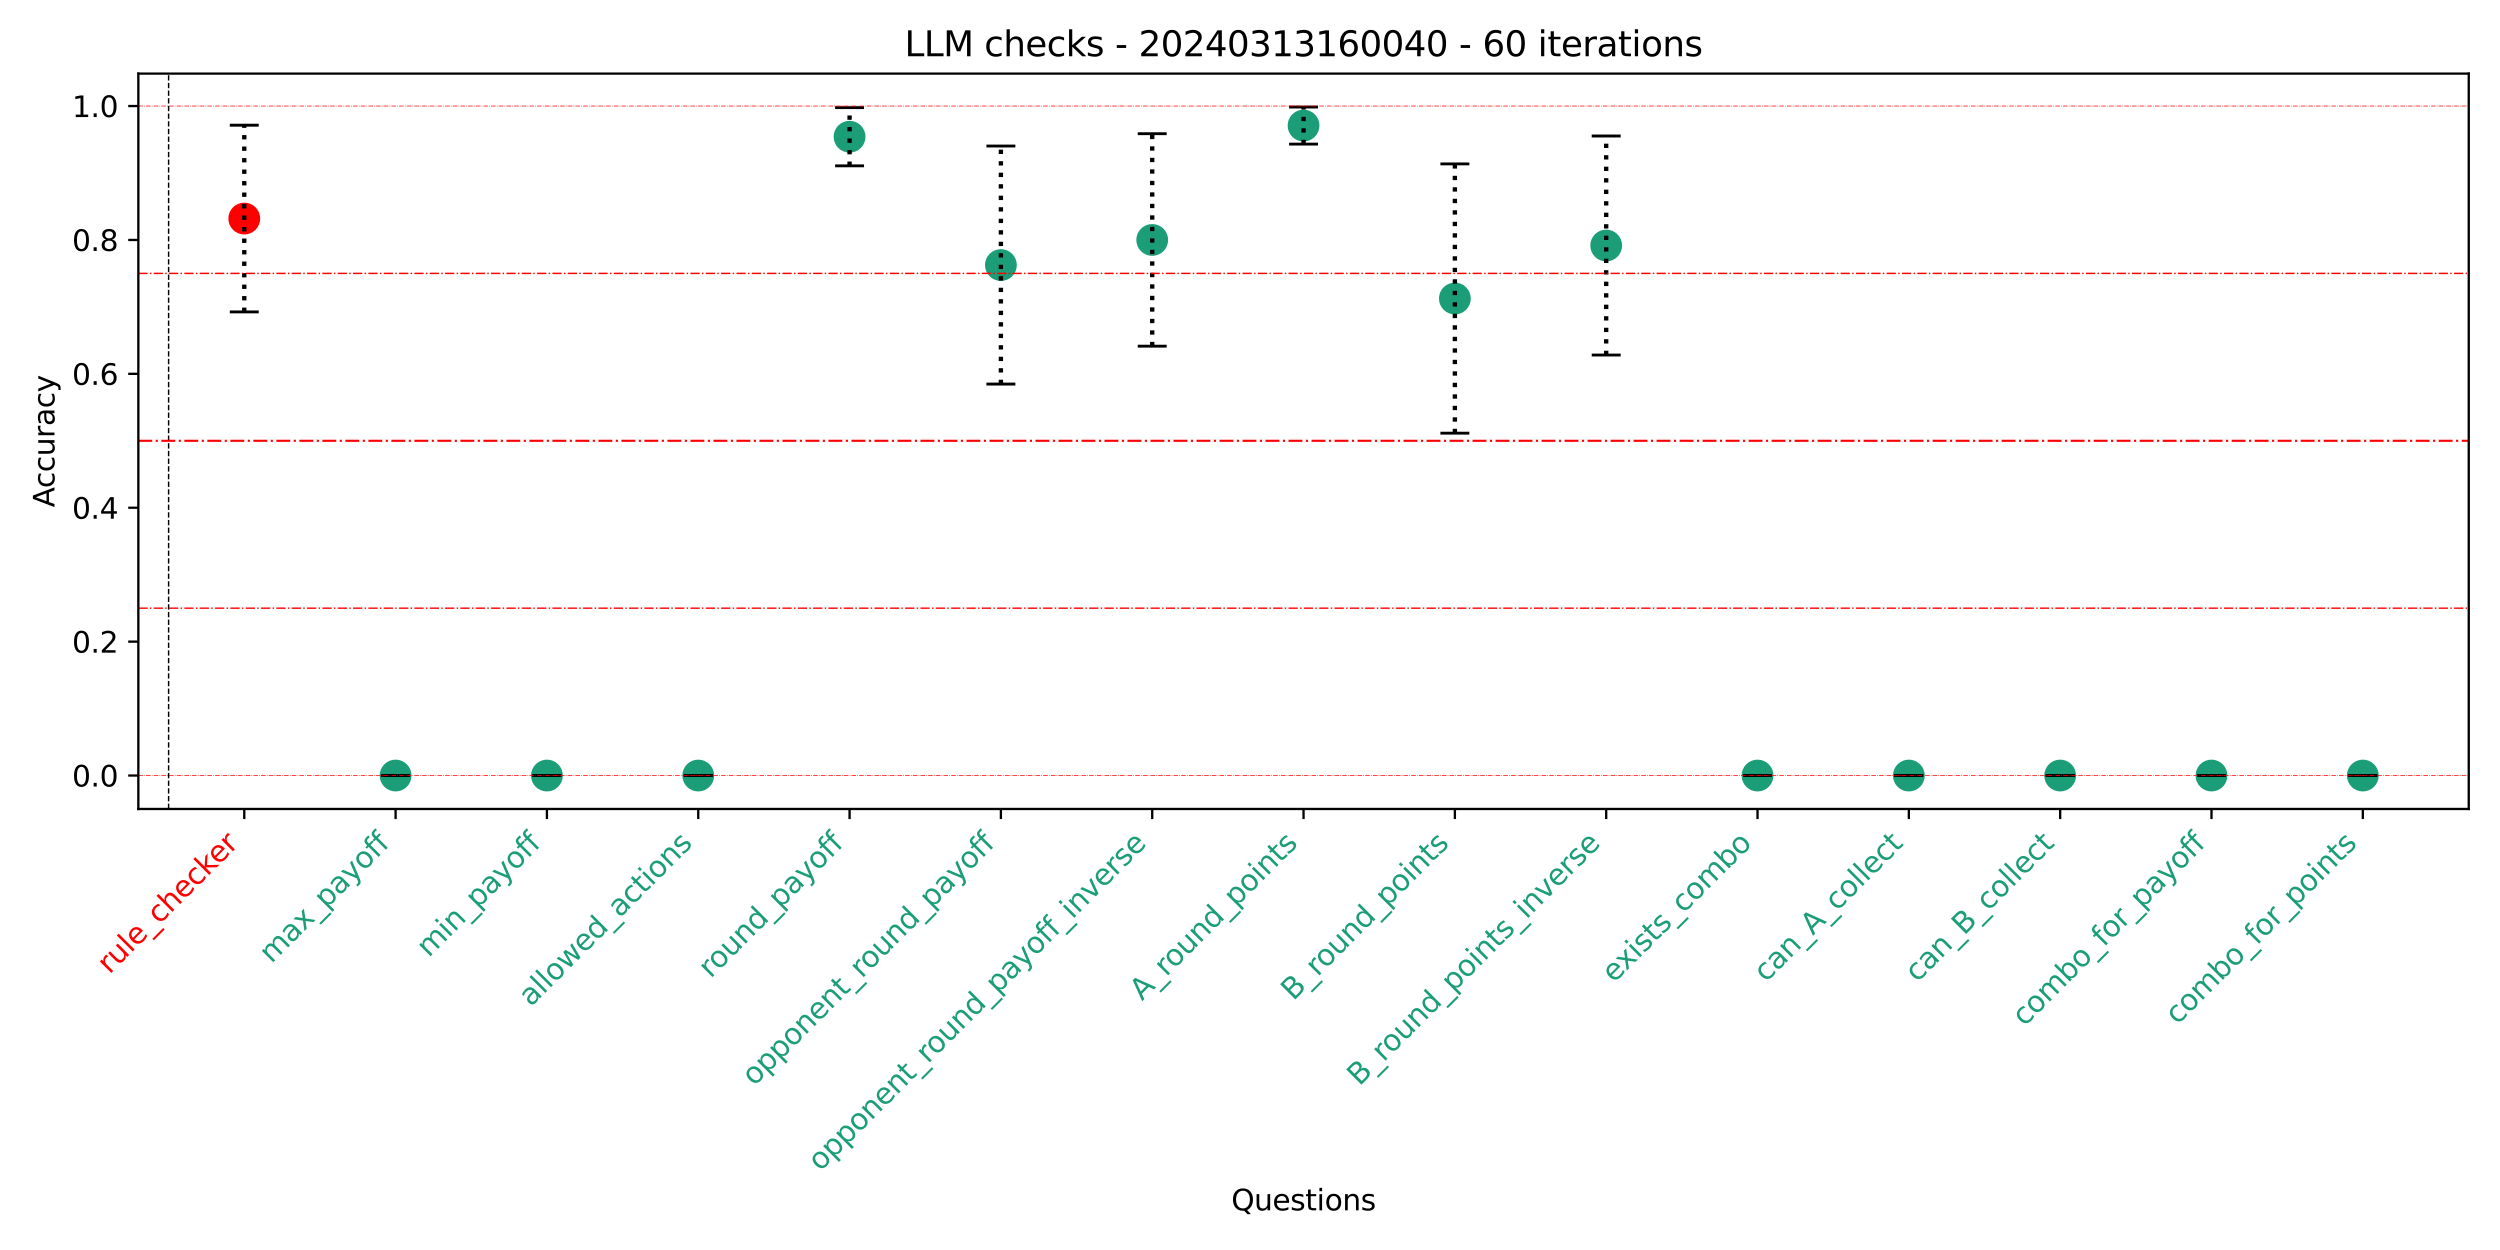 <?xml version="1.0" encoding="utf-8" standalone="no"?>
<!DOCTYPE svg PUBLIC "-//W3C//DTD SVG 1.1//EN"
  "http://www.w3.org/Graphics/SVG/1.1/DTD/svg11.dtd">
<svg height="432pt" version="1.1" viewBox="0 0 864 432" width="864pt" xmlns="http://www.w3.org/2000/svg" xmlns:xlink="http://www.w3.org/1999/xlink">
 <defs>
  <style type="text/css">*{stroke-linecap:butt;stroke-linejoin:round;}</style>
 </defs>
 <g id="figure_1">
  <g id="patch_1">
   <path d="M 0 432 
L 864 432 
L 864 0 
L 0 0 
z
" style="fill:#ffffff;"/>
  </g>
  <g id="axes_1">
   <g id="patch_2">
    <path d="M 47.81 279.579 
L 853.2 279.579 
L 853.2 25.44 
L 47.81 25.44 
z
" style="fill:#ffffff;"/>
   </g>
   <g id="PathCollection_1">
    <defs>
     <path d="M 0 5 
C 1.326 5 2.598 4.473 3.536 3.536 
C 4.473 2.598 5 1.326 5 0 
C 5 -1.326 4.473 -2.598 3.536 -3.536 
C 2.598 -4.473 1.326 -5 0 -5 
C -1.326 -5 -2.598 -4.473 -3.536 -3.536 
C -4.473 -2.598 -5 -1.326 -5 0 
C -5 1.326 -4.473 2.598 -3.536 3.536 
C -2.598 4.473 -1.326 5 0 5 
z
" id="m207387f75c" style="stroke:#ff0000;"/>
    </defs>
    <g clip-path="url(#p7aea93854b)">
     <use style="fill:#ff0000;stroke:#ff0000;" x="84.419" xlink:href="#m207387f75c" y="75.535"/>
    </g>
   </g>
   <g id="PathCollection_2">
    <defs>
     <path d="M 0 5 
C 1.326 5 2.598 4.473 3.536 3.536 
C 4.473 2.598 5 1.326 5 0 
C 5 -1.326 4.473 -2.598 3.536 -3.536 
C 2.598 -4.473 1.326 -5 0 -5 
C -1.326 -5 -2.598 -4.473 -3.536 -3.536 
C -4.473 -2.598 -5 -1.326 -5 0 
C -5 1.326 -4.473 2.598 -3.536 3.536 
C -2.598 4.473 -1.326 5 0 5 
z
" id="m2289e9440a" style="stroke:#1b9e77;"/>
    </defs>
    <g clip-path="url(#p7aea93854b)">
     <use style="fill:#1b9e77;stroke:#1b9e77;" x="136.717" xlink:href="#m2289e9440a" y="268.027"/>
    </g>
   </g>
   <g id="PathCollection_3">
    <g clip-path="url(#p7aea93854b)">
     <use style="fill:#1b9e77;stroke:#1b9e77;" x="189.015" xlink:href="#m2289e9440a" y="268.027"/>
    </g>
   </g>
   <g id="PathCollection_4">
    <g clip-path="url(#p7aea93854b)">
     <use style="fill:#1b9e77;stroke:#1b9e77;" x="241.313" xlink:href="#m2289e9440a" y="268.027"/>
    </g>
   </g>
   <g id="PathCollection_5">
    <g clip-path="url(#p7aea93854b)">
     <use style="fill:#1b9e77;stroke:#1b9e77;" x="293.611" xlink:href="#m2289e9440a" y="47.255"/>
    </g>
   </g>
   <g id="PathCollection_6">
    <g clip-path="url(#p7aea93854b)">
     <use style="fill:#1b9e77;stroke:#1b9e77;" x="345.909" xlink:href="#m2289e9440a" y="91.602"/>
    </g>
   </g>
   <g id="PathCollection_7">
    <g clip-path="url(#p7aea93854b)">
     <use style="fill:#1b9e77;stroke:#1b9e77;" x="398.207" xlink:href="#m2289e9440a" y="82.926"/>
    </g>
   </g>
   <g id="PathCollection_8">
    <g clip-path="url(#p7aea93854b)">
     <use style="fill:#1b9e77;stroke:#1b9e77;" x="450.505" xlink:href="#m2289e9440a" y="43.399"/>
    </g>
   </g>
   <g id="PathCollection_9">
    <g clip-path="url(#p7aea93854b)">
     <use style="fill:#1b9e77;stroke:#1b9e77;" x="502.803" xlink:href="#m2289e9440a" y="103.171"/>
    </g>
   </g>
   <g id="PathCollection_10">
    <g clip-path="url(#p7aea93854b)">
     <use style="fill:#1b9e77;stroke:#1b9e77;" x="555.101" xlink:href="#m2289e9440a" y="84.854"/>
    </g>
   </g>
   <g id="PathCollection_11">
    <g clip-path="url(#p7aea93854b)">
     <use style="fill:#1b9e77;stroke:#1b9e77;" x="607.399" xlink:href="#m2289e9440a" y="268.027"/>
    </g>
   </g>
   <g id="PathCollection_12">
    <g clip-path="url(#p7aea93854b)">
     <use style="fill:#1b9e77;stroke:#1b9e77;" x="659.697" xlink:href="#m2289e9440a" y="268.027"/>
    </g>
   </g>
   <g id="PathCollection_13">
    <g clip-path="url(#p7aea93854b)">
     <use style="fill:#1b9e77;stroke:#1b9e77;" x="711.995" xlink:href="#m2289e9440a" y="268.027"/>
    </g>
   </g>
   <g id="PathCollection_14">
    <g clip-path="url(#p7aea93854b)">
     <use style="fill:#1b9e77;stroke:#1b9e77;" x="764.293" xlink:href="#m2289e9440a" y="268.027"/>
    </g>
   </g>
   <g id="PathCollection_15">
    <g clip-path="url(#p7aea93854b)">
     <use style="fill:#1b9e77;stroke:#1b9e77;" x="816.591" xlink:href="#m2289e9440a" y="268.027"/>
    </g>
   </g>
   <g id="matplotlib.axis_1">
    <g id="xtick_1">
     <g id="line2d_1">
      <defs>
       <path d="M 0 0 
L 0 3.5 
" id="m5223600417" style="stroke:#000000;stroke-width:0.8;"/>
      </defs>
      <g>
       <use style="stroke:#000000;stroke-width:0.8;" x="84.419" xlink:href="#m5223600417" y="279.579"/>
      </g>
     </g>
     <g id="text_1">
      <!-- rule_checker -->
      <g style="fill:#ff0000;" transform="translate(37.808 336.895)rotate(-45)scale(0.1 -0.1)">
       <defs>
        <path d="M 2631 2963 
Q 2534 3019 2420 3045 
Q 2306 3072 2169 3072 
Q 1681 3072 1420 2755 
Q 1159 2438 1159 1844 
L 1159 0 
L 581 0 
L 581 3500 
L 1159 3500 
L 1159 2956 
Q 1341 3275 1631 3429 
Q 1922 3584 2338 3584 
Q 2397 3584 2469 3576 
Q 2541 3569 2628 3553 
L 2631 2963 
z
" id="DejaVuSans-72" transform="scale(0.016)"/>
        <path d="M 544 1381 
L 544 3500 
L 1119 3500 
L 1119 1403 
Q 1119 906 1312 657 
Q 1506 409 1894 409 
Q 2359 409 2629 706 
Q 2900 1003 2900 1516 
L 2900 3500 
L 3475 3500 
L 3475 0 
L 2900 0 
L 2900 538 
Q 2691 219 2414 64 
Q 2138 -91 1772 -91 
Q 1169 -91 856 284 
Q 544 659 544 1381 
z
M 1991 3584 
L 1991 3584 
z
" id="DejaVuSans-75" transform="scale(0.016)"/>
        <path d="M 603 4863 
L 1178 4863 
L 1178 0 
L 603 0 
L 603 4863 
z
" id="DejaVuSans-6c" transform="scale(0.016)"/>
        <path d="M 3597 1894 
L 3597 1613 
L 953 1613 
Q 991 1019 1311 708 
Q 1631 397 2203 397 
Q 2534 397 2845 478 
Q 3156 559 3463 722 
L 3463 178 
Q 3153 47 2828 -22 
Q 2503 -91 2169 -91 
Q 1331 -91 842 396 
Q 353 884 353 1716 
Q 353 2575 817 3079 
Q 1281 3584 2069 3584 
Q 2775 3584 3186 3129 
Q 3597 2675 3597 1894 
z
M 3022 2063 
Q 3016 2534 2758 2815 
Q 2500 3097 2075 3097 
Q 1594 3097 1305 2825 
Q 1016 2553 972 2059 
L 3022 2063 
z
" id="DejaVuSans-65" transform="scale(0.016)"/>
        <path d="M 3263 -1063 
L 3263 -1509 
L -63 -1509 
L -63 -1063 
L 3263 -1063 
z
" id="DejaVuSans-5f" transform="scale(0.016)"/>
        <path d="M 3122 3366 
L 3122 2828 
Q 2878 2963 2633 3030 
Q 2388 3097 2138 3097 
Q 1578 3097 1268 2742 
Q 959 2388 959 1747 
Q 959 1106 1268 751 
Q 1578 397 2138 397 
Q 2388 397 2633 464 
Q 2878 531 3122 666 
L 3122 134 
Q 2881 22 2623 -34 
Q 2366 -91 2075 -91 
Q 1284 -91 818 406 
Q 353 903 353 1747 
Q 353 2603 823 3093 
Q 1294 3584 2113 3584 
Q 2378 3584 2631 3529 
Q 2884 3475 3122 3366 
z
" id="DejaVuSans-63" transform="scale(0.016)"/>
        <path d="M 3513 2113 
L 3513 0 
L 2938 0 
L 2938 2094 
Q 2938 2591 2744 2837 
Q 2550 3084 2163 3084 
Q 1697 3084 1428 2787 
Q 1159 2491 1159 1978 
L 1159 0 
L 581 0 
L 581 4863 
L 1159 4863 
L 1159 2956 
Q 1366 3272 1645 3428 
Q 1925 3584 2291 3584 
Q 2894 3584 3203 3211 
Q 3513 2838 3513 2113 
z
" id="DejaVuSans-68" transform="scale(0.016)"/>
        <path d="M 581 4863 
L 1159 4863 
L 1159 1991 
L 2875 3500 
L 3609 3500 
L 1753 1863 
L 3688 0 
L 2938 0 
L 1159 1709 
L 1159 0 
L 581 0 
L 581 4863 
z
" id="DejaVuSans-6b" transform="scale(0.016)"/>
       </defs>
       <use xlink:href="#DejaVuSans-72"/>
       <use x="41.113" xlink:href="#DejaVuSans-75"/>
       <use x="104.492" xlink:href="#DejaVuSans-6c"/>
       <use x="132.275" xlink:href="#DejaVuSans-65"/>
       <use x="193.799" xlink:href="#DejaVuSans-5f"/>
       <use x="243.799" xlink:href="#DejaVuSans-63"/>
       <use x="298.779" xlink:href="#DejaVuSans-68"/>
       <use x="362.158" xlink:href="#DejaVuSans-65"/>
       <use x="423.682" xlink:href="#DejaVuSans-63"/>
       <use x="478.662" xlink:href="#DejaVuSans-6b"/>
       <use x="532.947" xlink:href="#DejaVuSans-65"/>
       <use x="594.471" xlink:href="#DejaVuSans-72"/>
      </g>
     </g>
    </g>
    <g id="xtick_2">
     <g id="line2d_2">
      <g>
       <use style="stroke:#000000;stroke-width:0.8;" x="136.717" xlink:href="#m5223600417" y="279.579"/>
      </g>
     </g>
     <g id="text_2">
      <!-- max_payoff -->
      <g style="fill:#1b9e77;" transform="translate(93.795 333.206)rotate(-45)scale(0.1 -0.1)">
       <defs>
        <path d="M 3328 2828 
Q 3544 3216 3844 3400 
Q 4144 3584 4550 3584 
Q 5097 3584 5394 3201 
Q 5691 2819 5691 2113 
L 5691 0 
L 5113 0 
L 5113 2094 
Q 5113 2597 4934 2840 
Q 4756 3084 4391 3084 
Q 3944 3084 3684 2787 
Q 3425 2491 3425 1978 
L 3425 0 
L 2847 0 
L 2847 2094 
Q 2847 2600 2669 2842 
Q 2491 3084 2119 3084 
Q 1678 3084 1418 2786 
Q 1159 2488 1159 1978 
L 1159 0 
L 581 0 
L 581 3500 
L 1159 3500 
L 1159 2956 
Q 1356 3278 1631 3431 
Q 1906 3584 2284 3584 
Q 2666 3584 2933 3390 
Q 3200 3197 3328 2828 
z
" id="DejaVuSans-6d" transform="scale(0.016)"/>
        <path d="M 2194 1759 
Q 1497 1759 1228 1600 
Q 959 1441 959 1056 
Q 959 750 1161 570 
Q 1363 391 1709 391 
Q 2188 391 2477 730 
Q 2766 1069 2766 1631 
L 2766 1759 
L 2194 1759 
z
M 3341 1997 
L 3341 0 
L 2766 0 
L 2766 531 
Q 2569 213 2275 61 
Q 1981 -91 1556 -91 
Q 1019 -91 701 211 
Q 384 513 384 1019 
Q 384 1609 779 1909 
Q 1175 2209 1959 2209 
L 2766 2209 
L 2766 2266 
Q 2766 2663 2505 2880 
Q 2244 3097 1772 3097 
Q 1472 3097 1187 3025 
Q 903 2953 641 2809 
L 641 3341 
Q 956 3463 1253 3523 
Q 1550 3584 1831 3584 
Q 2591 3584 2966 3190 
Q 3341 2797 3341 1997 
z
" id="DejaVuSans-61" transform="scale(0.016)"/>
        <path d="M 3513 3500 
L 2247 1797 
L 3578 0 
L 2900 0 
L 1881 1375 
L 863 0 
L 184 0 
L 1544 1831 
L 300 3500 
L 978 3500 
L 1906 2253 
L 2834 3500 
L 3513 3500 
z
" id="DejaVuSans-78" transform="scale(0.016)"/>
        <path d="M 1159 525 
L 1159 -1331 
L 581 -1331 
L 581 3500 
L 1159 3500 
L 1159 2969 
Q 1341 3281 1617 3432 
Q 1894 3584 2278 3584 
Q 2916 3584 3314 3078 
Q 3713 2572 3713 1747 
Q 3713 922 3314 415 
Q 2916 -91 2278 -91 
Q 1894 -91 1617 61 
Q 1341 213 1159 525 
z
M 3116 1747 
Q 3116 2381 2855 2742 
Q 2594 3103 2138 3103 
Q 1681 3103 1420 2742 
Q 1159 2381 1159 1747 
Q 1159 1113 1420 752 
Q 1681 391 2138 391 
Q 2594 391 2855 752 
Q 3116 1113 3116 1747 
z
" id="DejaVuSans-70" transform="scale(0.016)"/>
        <path d="M 2059 -325 
Q 1816 -950 1584 -1140 
Q 1353 -1331 966 -1331 
L 506 -1331 
L 506 -850 
L 844 -850 
Q 1081 -850 1212 -737 
Q 1344 -625 1503 -206 
L 1606 56 
L 191 3500 
L 800 3500 
L 1894 763 
L 2988 3500 
L 3597 3500 
L 2059 -325 
z
" id="DejaVuSans-79" transform="scale(0.016)"/>
        <path d="M 1959 3097 
Q 1497 3097 1228 2736 
Q 959 2375 959 1747 
Q 959 1119 1226 758 
Q 1494 397 1959 397 
Q 2419 397 2687 759 
Q 2956 1122 2956 1747 
Q 2956 2369 2687 2733 
Q 2419 3097 1959 3097 
z
M 1959 3584 
Q 2709 3584 3137 3096 
Q 3566 2609 3566 1747 
Q 3566 888 3137 398 
Q 2709 -91 1959 -91 
Q 1206 -91 779 398 
Q 353 888 353 1747 
Q 353 2609 779 3096 
Q 1206 3584 1959 3584 
z
" id="DejaVuSans-6f" transform="scale(0.016)"/>
        <path d="M 2375 4863 
L 2375 4384 
L 1825 4384 
Q 1516 4384 1395 4259 
Q 1275 4134 1275 3809 
L 1275 3500 
L 2222 3500 
L 2222 3053 
L 1275 3053 
L 1275 0 
L 697 0 
L 697 3053 
L 147 3053 
L 147 3500 
L 697 3500 
L 697 3744 
Q 697 4328 969 4595 
Q 1241 4863 1831 4863 
L 2375 4863 
z
" id="DejaVuSans-66" transform="scale(0.016)"/>
       </defs>
       <use xlink:href="#DejaVuSans-6d"/>
       <use x="97.412" xlink:href="#DejaVuSans-61"/>
       <use x="158.691" xlink:href="#DejaVuSans-78"/>
       <use x="217.871" xlink:href="#DejaVuSans-5f"/>
       <use x="267.871" xlink:href="#DejaVuSans-70"/>
       <use x="331.348" xlink:href="#DejaVuSans-61"/>
       <use x="392.627" xlink:href="#DejaVuSans-79"/>
       <use x="451.807" xlink:href="#DejaVuSans-6f"/>
       <use x="512.988" xlink:href="#DejaVuSans-66"/>
       <use x="548.193" xlink:href="#DejaVuSans-66"/>
      </g>
     </g>
    </g>
    <g id="xtick_3">
     <g id="line2d_3">
      <g>
       <use style="stroke:#000000;stroke-width:0.8;" x="189.015" xlink:href="#m5223600417" y="279.579"/>
      </g>
     </g>
     <g id="text_3">
      <!-- min_payoff -->
      <g style="fill:#1b9e77;" transform="translate(148.166 331.133)rotate(-45)scale(0.1 -0.1)">
       <defs>
        <path d="M 603 3500 
L 1178 3500 
L 1178 0 
L 603 0 
L 603 3500 
z
M 603 4863 
L 1178 4863 
L 1178 4134 
L 603 4134 
L 603 4863 
z
" id="DejaVuSans-69" transform="scale(0.016)"/>
        <path d="M 3513 2113 
L 3513 0 
L 2938 0 
L 2938 2094 
Q 2938 2591 2744 2837 
Q 2550 3084 2163 3084 
Q 1697 3084 1428 2787 
Q 1159 2491 1159 1978 
L 1159 0 
L 581 0 
L 581 3500 
L 1159 3500 
L 1159 2956 
Q 1366 3272 1645 3428 
Q 1925 3584 2291 3584 
Q 2894 3584 3203 3211 
Q 3513 2838 3513 2113 
z
" id="DejaVuSans-6e" transform="scale(0.016)"/>
       </defs>
       <use xlink:href="#DejaVuSans-6d"/>
       <use x="97.412" xlink:href="#DejaVuSans-69"/>
       <use x="125.195" xlink:href="#DejaVuSans-6e"/>
       <use x="188.574" xlink:href="#DejaVuSans-5f"/>
       <use x="238.574" xlink:href="#DejaVuSans-70"/>
       <use x="302.051" xlink:href="#DejaVuSans-61"/>
       <use x="363.33" xlink:href="#DejaVuSans-79"/>
       <use x="422.51" xlink:href="#DejaVuSans-6f"/>
       <use x="483.691" xlink:href="#DejaVuSans-66"/>
       <use x="518.896" xlink:href="#DejaVuSans-66"/>
      </g>
     </g>
    </g>
    <g id="xtick_4">
     <g id="line2d_4">
      <g>
       <use style="stroke:#000000;stroke-width:0.8;" x="241.313" xlink:href="#m5223600417" y="279.579"/>
      </g>
     </g>
     <g id="text_4">
      <!-- allowed_actions -->
      <g style="fill:#1b9e77;" transform="translate(183.449 348.148)rotate(-45)scale(0.1 -0.1)">
       <defs>
        <path d="M 269 3500 
L 844 3500 
L 1563 769 
L 2278 3500 
L 2956 3500 
L 3675 769 
L 4391 3500 
L 4966 3500 
L 4050 0 
L 3372 0 
L 2619 2869 
L 1863 0 
L 1184 0 
L 269 3500 
z
" id="DejaVuSans-77" transform="scale(0.016)"/>
        <path d="M 2906 2969 
L 2906 4863 
L 3481 4863 
L 3481 0 
L 2906 0 
L 2906 525 
Q 2725 213 2448 61 
Q 2172 -91 1784 -91 
Q 1150 -91 751 415 
Q 353 922 353 1747 
Q 353 2572 751 3078 
Q 1150 3584 1784 3584 
Q 2172 3584 2448 3432 
Q 2725 3281 2906 2969 
z
M 947 1747 
Q 947 1113 1208 752 
Q 1469 391 1925 391 
Q 2381 391 2643 752 
Q 2906 1113 2906 1747 
Q 2906 2381 2643 2742 
Q 2381 3103 1925 3103 
Q 1469 3103 1208 2742 
Q 947 2381 947 1747 
z
" id="DejaVuSans-64" transform="scale(0.016)"/>
        <path d="M 1172 4494 
L 1172 3500 
L 2356 3500 
L 2356 3053 
L 1172 3053 
L 1172 1153 
Q 1172 725 1289 603 
Q 1406 481 1766 481 
L 2356 481 
L 2356 0 
L 1766 0 
Q 1100 0 847 248 
Q 594 497 594 1153 
L 594 3053 
L 172 3053 
L 172 3500 
L 594 3500 
L 594 4494 
L 1172 4494 
z
" id="DejaVuSans-74" transform="scale(0.016)"/>
        <path d="M 2834 3397 
L 2834 2853 
Q 2591 2978 2328 3040 
Q 2066 3103 1784 3103 
Q 1356 3103 1142 2972 
Q 928 2841 928 2578 
Q 928 2378 1081 2264 
Q 1234 2150 1697 2047 
L 1894 2003 
Q 2506 1872 2764 1633 
Q 3022 1394 3022 966 
Q 3022 478 2636 193 
Q 2250 -91 1575 -91 
Q 1294 -91 989 -36 
Q 684 19 347 128 
L 347 722 
Q 666 556 975 473 
Q 1284 391 1588 391 
Q 1994 391 2212 530 
Q 2431 669 2431 922 
Q 2431 1156 2273 1281 
Q 2116 1406 1581 1522 
L 1381 1569 
Q 847 1681 609 1914 
Q 372 2147 372 2553 
Q 372 3047 722 3315 
Q 1072 3584 1716 3584 
Q 2034 3584 2315 3537 
Q 2597 3491 2834 3397 
z
" id="DejaVuSans-73" transform="scale(0.016)"/>
       </defs>
       <use xlink:href="#DejaVuSans-61"/>
       <use x="61.279" xlink:href="#DejaVuSans-6c"/>
       <use x="89.062" xlink:href="#DejaVuSans-6c"/>
       <use x="116.846" xlink:href="#DejaVuSans-6f"/>
       <use x="178.027" xlink:href="#DejaVuSans-77"/>
       <use x="259.814" xlink:href="#DejaVuSans-65"/>
       <use x="321.338" xlink:href="#DejaVuSans-64"/>
       <use x="384.814" xlink:href="#DejaVuSans-5f"/>
       <use x="434.814" xlink:href="#DejaVuSans-61"/>
       <use x="496.094" xlink:href="#DejaVuSans-63"/>
       <use x="551.074" xlink:href="#DejaVuSans-74"/>
       <use x="590.283" xlink:href="#DejaVuSans-69"/>
       <use x="618.066" xlink:href="#DejaVuSans-6f"/>
       <use x="679.248" xlink:href="#DejaVuSans-6e"/>
       <use x="742.627" xlink:href="#DejaVuSans-73"/>
      </g>
     </g>
    </g>
    <g id="xtick_5">
     <g id="line2d_5">
      <g>
       <use style="stroke:#000000;stroke-width:0.8;" x="293.611" xlink:href="#m5223600417" y="279.579"/>
      </g>
     </g>
     <g id="text_5">
      <!-- round_payoff -->
      <g style="fill:#1b9e77;" transform="translate(245.57 338.326)rotate(-45)scale(0.1 -0.1)">
       <use xlink:href="#DejaVuSans-72"/>
       <use x="38.863" xlink:href="#DejaVuSans-6f"/>
       <use x="100.045" xlink:href="#DejaVuSans-75"/>
       <use x="163.424" xlink:href="#DejaVuSans-6e"/>
       <use x="226.803" xlink:href="#DejaVuSans-64"/>
       <use x="290.279" xlink:href="#DejaVuSans-5f"/>
       <use x="340.279" xlink:href="#DejaVuSans-70"/>
       <use x="403.756" xlink:href="#DejaVuSans-61"/>
       <use x="465.035" xlink:href="#DejaVuSans-79"/>
       <use x="524.215" xlink:href="#DejaVuSans-6f"/>
       <use x="585.396" xlink:href="#DejaVuSans-66"/>
       <use x="620.602" xlink:href="#DejaVuSans-66"/>
      </g>
     </g>
    </g>
    <g id="xtick_6">
     <g id="line2d_6">
      <g>
       <use style="stroke:#000000;stroke-width:0.8;" x="345.909" xlink:href="#m5223600417" y="279.579"/>
      </g>
     </g>
     <g id="text_6">
      <!-- opponent_round_payoff -->
      <g style="fill:#1b9e77;" transform="translate(260.615 375.578)rotate(-45)scale(0.1 -0.1)">
       <use xlink:href="#DejaVuSans-6f"/>
       <use x="61.182" xlink:href="#DejaVuSans-70"/>
       <use x="124.658" xlink:href="#DejaVuSans-70"/>
       <use x="188.135" xlink:href="#DejaVuSans-6f"/>
       <use x="249.316" xlink:href="#DejaVuSans-6e"/>
       <use x="312.695" xlink:href="#DejaVuSans-65"/>
       <use x="374.219" xlink:href="#DejaVuSans-6e"/>
       <use x="437.598" xlink:href="#DejaVuSans-74"/>
       <use x="476.807" xlink:href="#DejaVuSans-5f"/>
       <use x="526.807" xlink:href="#DejaVuSans-72"/>
       <use x="565.67" xlink:href="#DejaVuSans-6f"/>
       <use x="626.852" xlink:href="#DejaVuSans-75"/>
       <use x="690.23" xlink:href="#DejaVuSans-6e"/>
       <use x="753.609" xlink:href="#DejaVuSans-64"/>
       <use x="817.086" xlink:href="#DejaVuSans-5f"/>
       <use x="867.086" xlink:href="#DejaVuSans-70"/>
       <use x="930.562" xlink:href="#DejaVuSans-61"/>
       <use x="991.842" xlink:href="#DejaVuSans-79"/>
       <use x="1051.021" xlink:href="#DejaVuSans-6f"/>
       <use x="1112.203" xlink:href="#DejaVuSans-66"/>
       <use x="1147.408" xlink:href="#DejaVuSans-66"/>
      </g>
     </g>
    </g>
    <g id="xtick_7">
     <g id="line2d_7">
      <g>
       <use style="stroke:#000000;stroke-width:0.8;" x="398.207" xlink:href="#m5223600417" y="279.579"/>
      </g>
     </g>
     <g id="text_7">
      <!-- opponent_round_payoff_inverse -->
      <g style="fill:#1b9e77;" transform="translate(283.455 405.037)rotate(-45)scale(0.1 -0.1)">
       <defs>
        <path d="M 191 3500 
L 800 3500 
L 1894 563 
L 2988 3500 
L 3597 3500 
L 2284 0 
L 1503 0 
L 191 3500 
z
" id="DejaVuSans-76" transform="scale(0.016)"/>
       </defs>
       <use xlink:href="#DejaVuSans-6f"/>
       <use x="61.182" xlink:href="#DejaVuSans-70"/>
       <use x="124.658" xlink:href="#DejaVuSans-70"/>
       <use x="188.135" xlink:href="#DejaVuSans-6f"/>
       <use x="249.316" xlink:href="#DejaVuSans-6e"/>
       <use x="312.695" xlink:href="#DejaVuSans-65"/>
       <use x="374.219" xlink:href="#DejaVuSans-6e"/>
       <use x="437.598" xlink:href="#DejaVuSans-74"/>
       <use x="476.807" xlink:href="#DejaVuSans-5f"/>
       <use x="526.807" xlink:href="#DejaVuSans-72"/>
       <use x="565.67" xlink:href="#DejaVuSans-6f"/>
       <use x="626.852" xlink:href="#DejaVuSans-75"/>
       <use x="690.23" xlink:href="#DejaVuSans-6e"/>
       <use x="753.609" xlink:href="#DejaVuSans-64"/>
       <use x="817.086" xlink:href="#DejaVuSans-5f"/>
       <use x="867.086" xlink:href="#DejaVuSans-70"/>
       <use x="930.562" xlink:href="#DejaVuSans-61"/>
       <use x="991.842" xlink:href="#DejaVuSans-79"/>
       <use x="1051.021" xlink:href="#DejaVuSans-6f"/>
       <use x="1112.203" xlink:href="#DejaVuSans-66"/>
       <use x="1147.408" xlink:href="#DejaVuSans-66"/>
       <use x="1182.613" xlink:href="#DejaVuSans-5f"/>
       <use x="1232.613" xlink:href="#DejaVuSans-69"/>
       <use x="1260.396" xlink:href="#DejaVuSans-6e"/>
       <use x="1323.775" xlink:href="#DejaVuSans-76"/>
       <use x="1382.955" xlink:href="#DejaVuSans-65"/>
       <use x="1444.479" xlink:href="#DejaVuSans-72"/>
       <use x="1485.592" xlink:href="#DejaVuSans-73"/>
       <use x="1537.691" xlink:href="#DejaVuSans-65"/>
      </g>
     </g>
    </g>
    <g id="xtick_8">
     <g id="line2d_8">
      <g>
       <use style="stroke:#000000;stroke-width:0.8;" x="450.505" xlink:href="#m5223600417" y="279.579"/>
      </g>
     </g>
     <g id="text_8">
      <!-- A_round_points -->
      <g style="fill:#1b9e77;" transform="translate(394.687 346.103)rotate(-45)scale(0.1 -0.1)">
       <defs>
        <path d="M 2188 4044 
L 1331 1722 
L 3047 1722 
L 2188 4044 
z
M 1831 4666 
L 2547 4666 
L 4325 0 
L 3669 0 
L 3244 1197 
L 1141 1197 
L 716 0 
L 50 0 
L 1831 4666 
z
" id="DejaVuSans-41" transform="scale(0.016)"/>
       </defs>
       <use xlink:href="#DejaVuSans-41"/>
       <use x="68.408" xlink:href="#DejaVuSans-5f"/>
       <use x="118.408" xlink:href="#DejaVuSans-72"/>
       <use x="157.271" xlink:href="#DejaVuSans-6f"/>
       <use x="218.453" xlink:href="#DejaVuSans-75"/>
       <use x="281.832" xlink:href="#DejaVuSans-6e"/>
       <use x="345.211" xlink:href="#DejaVuSans-64"/>
       <use x="408.688" xlink:href="#DejaVuSans-5f"/>
       <use x="458.688" xlink:href="#DejaVuSans-70"/>
       <use x="522.164" xlink:href="#DejaVuSans-6f"/>
       <use x="583.346" xlink:href="#DejaVuSans-69"/>
       <use x="611.129" xlink:href="#DejaVuSans-6e"/>
       <use x="674.508" xlink:href="#DejaVuSans-74"/>
       <use x="713.717" xlink:href="#DejaVuSans-73"/>
      </g>
     </g>
    </g>
    <g id="xtick_9">
     <g id="line2d_9">
      <g>
       <use style="stroke:#000000;stroke-width:0.8;" x="502.803" xlink:href="#m5223600417" y="279.579"/>
      </g>
     </g>
     <g id="text_9">
      <!-- B_round_points -->
      <g style="fill:#1b9e77;" transform="translate(446.97 346.117)rotate(-45)scale(0.1 -0.1)">
       <defs>
        <path d="M 1259 2228 
L 1259 519 
L 2272 519 
Q 2781 519 3026 730 
Q 3272 941 3272 1375 
Q 3272 1813 3026 2020 
Q 2781 2228 2272 2228 
L 1259 2228 
z
M 1259 4147 
L 1259 2741 
L 2194 2741 
Q 2656 2741 2882 2914 
Q 3109 3088 3109 3444 
Q 3109 3797 2882 3972 
Q 2656 4147 2194 4147 
L 1259 4147 
z
M 628 4666 
L 2241 4666 
Q 2963 4666 3353 4366 
Q 3744 4066 3744 3513 
Q 3744 3084 3544 2831 
Q 3344 2578 2956 2516 
Q 3422 2416 3680 2098 
Q 3938 1781 3938 1306 
Q 3938 681 3513 340 
Q 3088 0 2303 0 
L 628 0 
L 628 4666 
z
" id="DejaVuSans-42" transform="scale(0.016)"/>
       </defs>
       <use xlink:href="#DejaVuSans-42"/>
       <use x="68.604" xlink:href="#DejaVuSans-5f"/>
       <use x="118.604" xlink:href="#DejaVuSans-72"/>
       <use x="157.467" xlink:href="#DejaVuSans-6f"/>
       <use x="218.648" xlink:href="#DejaVuSans-75"/>
       <use x="282.027" xlink:href="#DejaVuSans-6e"/>
       <use x="345.406" xlink:href="#DejaVuSans-64"/>
       <use x="408.883" xlink:href="#DejaVuSans-5f"/>
       <use x="458.883" xlink:href="#DejaVuSans-70"/>
       <use x="522.359" xlink:href="#DejaVuSans-6f"/>
       <use x="583.541" xlink:href="#DejaVuSans-69"/>
       <use x="611.324" xlink:href="#DejaVuSans-6e"/>
       <use x="674.703" xlink:href="#DejaVuSans-74"/>
       <use x="713.912" xlink:href="#DejaVuSans-73"/>
      </g>
     </g>
    </g>
    <g id="xtick_10">
     <g id="line2d_10">
      <g>
       <use style="stroke:#000000;stroke-width:0.8;" x="555.101" xlink:href="#m5223600417" y="279.579"/>
      </g>
     </g>
     <g id="text_10">
      <!-- B_round_points_inverse -->
      <g style="fill:#1b9e77;" transform="translate(469.81 375.576)rotate(-45)scale(0.1 -0.1)">
       <use xlink:href="#DejaVuSans-42"/>
       <use x="68.604" xlink:href="#DejaVuSans-5f"/>
       <use x="118.604" xlink:href="#DejaVuSans-72"/>
       <use x="157.467" xlink:href="#DejaVuSans-6f"/>
       <use x="218.648" xlink:href="#DejaVuSans-75"/>
       <use x="282.027" xlink:href="#DejaVuSans-6e"/>
       <use x="345.406" xlink:href="#DejaVuSans-64"/>
       <use x="408.883" xlink:href="#DejaVuSans-5f"/>
       <use x="458.883" xlink:href="#DejaVuSans-70"/>
       <use x="522.359" xlink:href="#DejaVuSans-6f"/>
       <use x="583.541" xlink:href="#DejaVuSans-69"/>
       <use x="611.324" xlink:href="#DejaVuSans-6e"/>
       <use x="674.703" xlink:href="#DejaVuSans-74"/>
       <use x="713.912" xlink:href="#DejaVuSans-73"/>
       <use x="766.012" xlink:href="#DejaVuSans-5f"/>
       <use x="816.012" xlink:href="#DejaVuSans-69"/>
       <use x="843.795" xlink:href="#DejaVuSans-6e"/>
       <use x="907.174" xlink:href="#DejaVuSans-76"/>
       <use x="966.354" xlink:href="#DejaVuSans-65"/>
       <use x="1027.877" xlink:href="#DejaVuSans-72"/>
       <use x="1068.99" xlink:href="#DejaVuSans-73"/>
       <use x="1121.09" xlink:href="#DejaVuSans-65"/>
      </g>
     </g>
    </g>
    <g id="xtick_11">
     <g id="line2d_11">
      <g>
       <use style="stroke:#000000;stroke-width:0.8;" x="607.399" xlink:href="#m5223600417" y="279.579"/>
      </g>
     </g>
     <g id="text_11">
      <!-- exists_combo -->
      <g style="fill:#1b9e77;" transform="translate(557.762 339.921)rotate(-45)scale(0.1 -0.1)">
       <defs>
        <path d="M 3116 1747 
Q 3116 2381 2855 2742 
Q 2594 3103 2138 3103 
Q 1681 3103 1420 2742 
Q 1159 2381 1159 1747 
Q 1159 1113 1420 752 
Q 1681 391 2138 391 
Q 2594 391 2855 752 
Q 3116 1113 3116 1747 
z
M 1159 2969 
Q 1341 3281 1617 3432 
Q 1894 3584 2278 3584 
Q 2916 3584 3314 3078 
Q 3713 2572 3713 1747 
Q 3713 922 3314 415 
Q 2916 -91 2278 -91 
Q 1894 -91 1617 61 
Q 1341 213 1159 525 
L 1159 0 
L 581 0 
L 581 4863 
L 1159 4863 
L 1159 2969 
z
" id="DejaVuSans-62" transform="scale(0.016)"/>
       </defs>
       <use xlink:href="#DejaVuSans-65"/>
       <use x="59.773" xlink:href="#DejaVuSans-78"/>
       <use x="118.953" xlink:href="#DejaVuSans-69"/>
       <use x="146.736" xlink:href="#DejaVuSans-73"/>
       <use x="198.836" xlink:href="#DejaVuSans-74"/>
       <use x="238.045" xlink:href="#DejaVuSans-73"/>
       <use x="290.145" xlink:href="#DejaVuSans-5f"/>
       <use x="340.145" xlink:href="#DejaVuSans-63"/>
       <use x="395.125" xlink:href="#DejaVuSans-6f"/>
       <use x="456.307" xlink:href="#DejaVuSans-6d"/>
       <use x="553.719" xlink:href="#DejaVuSans-62"/>
       <use x="617.195" xlink:href="#DejaVuSans-6f"/>
      </g>
     </g>
    </g>
    <g id="xtick_12">
     <g id="line2d_12">
      <g>
       <use style="stroke:#000000;stroke-width:0.8;" x="659.697" xlink:href="#m5223600417" y="279.579"/>
      </g>
     </g>
     <g id="text_12">
      <!-- can_A_collect -->
      <g style="fill:#1b9e77;" transform="translate(610.265 339.717)rotate(-45)scale(0.1 -0.1)">
       <use xlink:href="#DejaVuSans-63"/>
       <use x="54.98" xlink:href="#DejaVuSans-61"/>
       <use x="116.26" xlink:href="#DejaVuSans-6e"/>
       <use x="179.639" xlink:href="#DejaVuSans-5f"/>
       <use x="229.639" xlink:href="#DejaVuSans-41"/>
       <use x="298.047" xlink:href="#DejaVuSans-5f"/>
       <use x="348.047" xlink:href="#DejaVuSans-63"/>
       <use x="403.027" xlink:href="#DejaVuSans-6f"/>
       <use x="464.209" xlink:href="#DejaVuSans-6c"/>
       <use x="491.992" xlink:href="#DejaVuSans-6c"/>
       <use x="519.775" xlink:href="#DejaVuSans-65"/>
       <use x="581.299" xlink:href="#DejaVuSans-63"/>
       <use x="636.279" xlink:href="#DejaVuSans-74"/>
      </g>
     </g>
    </g>
    <g id="xtick_13">
     <g id="line2d_13">
      <g>
       <use style="stroke:#000000;stroke-width:0.8;" x="711.995" xlink:href="#m5223600417" y="279.579"/>
      </g>
     </g>
     <g id="text_13">
      <!-- can_B_collect -->
      <g style="fill:#1b9e77;" transform="translate(662.549 339.731)rotate(-45)scale(0.1 -0.1)">
       <use xlink:href="#DejaVuSans-63"/>
       <use x="54.98" xlink:href="#DejaVuSans-61"/>
       <use x="116.26" xlink:href="#DejaVuSans-6e"/>
       <use x="179.639" xlink:href="#DejaVuSans-5f"/>
       <use x="229.639" xlink:href="#DejaVuSans-42"/>
       <use x="298.242" xlink:href="#DejaVuSans-5f"/>
       <use x="348.242" xlink:href="#DejaVuSans-63"/>
       <use x="403.223" xlink:href="#DejaVuSans-6f"/>
       <use x="464.404" xlink:href="#DejaVuSans-6c"/>
       <use x="492.188" xlink:href="#DejaVuSans-6c"/>
       <use x="519.971" xlink:href="#DejaVuSans-65"/>
       <use x="581.494" xlink:href="#DejaVuSans-63"/>
       <use x="636.475" xlink:href="#DejaVuSans-74"/>
      </g>
     </g>
    </g>
    <g id="xtick_14">
     <g id="line2d_14">
      <g>
       <use style="stroke:#000000;stroke-width:0.8;" x="764.293" xlink:href="#m5223600417" y="279.579"/>
      </g>
     </g>
     <g id="text_14">
      <!-- combo_for_payoff -->
      <g style="fill:#1b9e77;" transform="translate(699.602 354.976)rotate(-45)scale(0.1 -0.1)">
       <use xlink:href="#DejaVuSans-63"/>
       <use x="54.98" xlink:href="#DejaVuSans-6f"/>
       <use x="116.162" xlink:href="#DejaVuSans-6d"/>
       <use x="213.574" xlink:href="#DejaVuSans-62"/>
       <use x="277.051" xlink:href="#DejaVuSans-6f"/>
       <use x="338.232" xlink:href="#DejaVuSans-5f"/>
       <use x="388.232" xlink:href="#DejaVuSans-66"/>
       <use x="423.438" xlink:href="#DejaVuSans-6f"/>
       <use x="484.619" xlink:href="#DejaVuSans-72"/>
       <use x="525.732" xlink:href="#DejaVuSans-5f"/>
       <use x="575.732" xlink:href="#DejaVuSans-70"/>
       <use x="639.209" xlink:href="#DejaVuSans-61"/>
       <use x="700.488" xlink:href="#DejaVuSans-79"/>
       <use x="759.668" xlink:href="#DejaVuSans-6f"/>
       <use x="820.85" xlink:href="#DejaVuSans-66"/>
       <use x="856.055" xlink:href="#DejaVuSans-66"/>
      </g>
     </g>
    </g>
    <g id="xtick_15">
     <g id="line2d_15">
      <g>
       <use style="stroke:#000000;stroke-width:0.8;" x="816.591" xlink:href="#m5223600417" y="279.579"/>
      </g>
     </g>
     <g id="text_15">
      <!-- combo_for_points -->
      <g style="fill:#1b9e77;" transform="translate(752.495 354.38)rotate(-45)scale(0.1 -0.1)">
       <use xlink:href="#DejaVuSans-63"/>
       <use x="54.98" xlink:href="#DejaVuSans-6f"/>
       <use x="116.162" xlink:href="#DejaVuSans-6d"/>
       <use x="213.574" xlink:href="#DejaVuSans-62"/>
       <use x="277.051" xlink:href="#DejaVuSans-6f"/>
       <use x="338.232" xlink:href="#DejaVuSans-5f"/>
       <use x="388.232" xlink:href="#DejaVuSans-66"/>
       <use x="423.438" xlink:href="#DejaVuSans-6f"/>
       <use x="484.619" xlink:href="#DejaVuSans-72"/>
       <use x="525.732" xlink:href="#DejaVuSans-5f"/>
       <use x="575.732" xlink:href="#DejaVuSans-70"/>
       <use x="639.209" xlink:href="#DejaVuSans-6f"/>
       <use x="700.391" xlink:href="#DejaVuSans-69"/>
       <use x="728.174" xlink:href="#DejaVuSans-6e"/>
       <use x="791.553" xlink:href="#DejaVuSans-74"/>
       <use x="830.762" xlink:href="#DejaVuSans-73"/>
      </g>
     </g>
    </g>
    <g id="text_16">
     <!-- Questions -->
     <g transform="translate(425.537 418.302)scale(0.1 -0.1)">
      <defs>
       <path d="M 2522 4238 
Q 1834 4238 1429 3725 
Q 1025 3213 1025 2328 
Q 1025 1447 1429 934 
Q 1834 422 2522 422 
Q 3209 422 3611 934 
Q 4013 1447 4013 2328 
Q 4013 3213 3611 3725 
Q 3209 4238 2522 4238 
z
M 3406 84 
L 4238 -825 
L 3475 -825 
L 2784 -78 
Q 2681 -84 2626 -87 
Q 2572 -91 2522 -91 
Q 1538 -91 948 567 
Q 359 1225 359 2328 
Q 359 3434 948 4092 
Q 1538 4750 2522 4750 
Q 3503 4750 4090 4092 
Q 4678 3434 4678 2328 
Q 4678 1516 4351 937 
Q 4025 359 3406 84 
z
" id="DejaVuSans-51" transform="scale(0.016)"/>
      </defs>
      <use xlink:href="#DejaVuSans-51"/>
      <use x="78.711" xlink:href="#DejaVuSans-75"/>
      <use x="142.09" xlink:href="#DejaVuSans-65"/>
      <use x="203.613" xlink:href="#DejaVuSans-73"/>
      <use x="255.713" xlink:href="#DejaVuSans-74"/>
      <use x="294.922" xlink:href="#DejaVuSans-69"/>
      <use x="322.705" xlink:href="#DejaVuSans-6f"/>
      <use x="383.887" xlink:href="#DejaVuSans-6e"/>
      <use x="447.266" xlink:href="#DejaVuSans-73"/>
     </g>
    </g>
   </g>
   <g id="matplotlib.axis_2">
    <g id="ytick_1">
     <g id="line2d_16">
      <defs>
       <path d="M 0 0 
L -3.5 0 
" id="mdb2f1b66c8" style="stroke:#000000;stroke-width:0.8;"/>
      </defs>
      <g>
       <use style="stroke:#000000;stroke-width:0.8;" x="47.81" xlink:href="#mdb2f1b66c8" y="268.027"/>
      </g>
     </g>
     <g id="text_17">
      <!-- 0.0 -->
      <g transform="translate(24.907 271.826)scale(0.1 -0.1)">
       <defs>
        <path d="M 2034 4250 
Q 1547 4250 1301 3770 
Q 1056 3291 1056 2328 
Q 1056 1369 1301 889 
Q 1547 409 2034 409 
Q 2525 409 2770 889 
Q 3016 1369 3016 2328 
Q 3016 3291 2770 3770 
Q 2525 4250 2034 4250 
z
M 2034 4750 
Q 2819 4750 3233 4129 
Q 3647 3509 3647 2328 
Q 3647 1150 3233 529 
Q 2819 -91 2034 -91 
Q 1250 -91 836 529 
Q 422 1150 422 2328 
Q 422 3509 836 4129 
Q 1250 4750 2034 4750 
z
" id="DejaVuSans-30" transform="scale(0.016)"/>
        <path d="M 684 794 
L 1344 794 
L 1344 0 
L 684 0 
L 684 794 
z
" id="DejaVuSans-2e" transform="scale(0.016)"/>
       </defs>
       <use xlink:href="#DejaVuSans-30"/>
       <use x="63.623" xlink:href="#DejaVuSans-2e"/>
       <use x="95.41" xlink:href="#DejaVuSans-30"/>
      </g>
     </g>
    </g>
    <g id="ytick_2">
     <g id="line2d_17">
      <g>
       <use style="stroke:#000000;stroke-width:0.8;" x="47.81" xlink:href="#mdb2f1b66c8" y="221.752"/>
      </g>
     </g>
     <g id="text_18">
      <!-- 0.2 -->
      <g transform="translate(24.907 225.551)scale(0.1 -0.1)">
       <defs>
        <path d="M 1228 531 
L 3431 531 
L 3431 0 
L 469 0 
L 469 531 
Q 828 903 1448 1529 
Q 2069 2156 2228 2338 
Q 2531 2678 2651 2914 
Q 2772 3150 2772 3378 
Q 2772 3750 2511 3984 
Q 2250 4219 1831 4219 
Q 1534 4219 1204 4116 
Q 875 4013 500 3803 
L 500 4441 
Q 881 4594 1212 4672 
Q 1544 4750 1819 4750 
Q 2544 4750 2975 4387 
Q 3406 4025 3406 3419 
Q 3406 3131 3298 2873 
Q 3191 2616 2906 2266 
Q 2828 2175 2409 1742 
Q 1991 1309 1228 531 
z
" id="DejaVuSans-32" transform="scale(0.016)"/>
       </defs>
       <use xlink:href="#DejaVuSans-30"/>
       <use x="63.623" xlink:href="#DejaVuSans-2e"/>
       <use x="95.41" xlink:href="#DejaVuSans-32"/>
      </g>
     </g>
    </g>
    <g id="ytick_3">
     <g id="line2d_18">
      <g>
       <use style="stroke:#000000;stroke-width:0.8;" x="47.81" xlink:href="#mdb2f1b66c8" y="175.476"/>
      </g>
     </g>
     <g id="text_19">
      <!-- 0.4 -->
      <g transform="translate(24.907 179.276)scale(0.1 -0.1)">
       <defs>
        <path d="M 2419 4116 
L 825 1625 
L 2419 1625 
L 2419 4116 
z
M 2253 4666 
L 3047 4666 
L 3047 1625 
L 3713 1625 
L 3713 1100 
L 3047 1100 
L 3047 0 
L 2419 0 
L 2419 1100 
L 313 1100 
L 313 1709 
L 2253 4666 
z
" id="DejaVuSans-34" transform="scale(0.016)"/>
       </defs>
       <use xlink:href="#DejaVuSans-30"/>
       <use x="63.623" xlink:href="#DejaVuSans-2e"/>
       <use x="95.41" xlink:href="#DejaVuSans-34"/>
      </g>
     </g>
    </g>
    <g id="ytick_4">
     <g id="line2d_19">
      <g>
       <use style="stroke:#000000;stroke-width:0.8;" x="47.81" xlink:href="#mdb2f1b66c8" y="129.201"/>
      </g>
     </g>
     <g id="text_20">
      <!-- 0.6 -->
      <g transform="translate(24.907 133)scale(0.1 -0.1)">
       <defs>
        <path d="M 2113 2584 
Q 1688 2584 1439 2293 
Q 1191 2003 1191 1497 
Q 1191 994 1439 701 
Q 1688 409 2113 409 
Q 2538 409 2786 701 
Q 3034 994 3034 1497 
Q 3034 2003 2786 2293 
Q 2538 2584 2113 2584 
z
M 3366 4563 
L 3366 3988 
Q 3128 4100 2886 4159 
Q 2644 4219 2406 4219 
Q 1781 4219 1451 3797 
Q 1122 3375 1075 2522 
Q 1259 2794 1537 2939 
Q 1816 3084 2150 3084 
Q 2853 3084 3261 2657 
Q 3669 2231 3669 1497 
Q 3669 778 3244 343 
Q 2819 -91 2113 -91 
Q 1303 -91 875 529 
Q 447 1150 447 2328 
Q 447 3434 972 4092 
Q 1497 4750 2381 4750 
Q 2619 4750 2861 4703 
Q 3103 4656 3366 4563 
z
" id="DejaVuSans-36" transform="scale(0.016)"/>
       </defs>
       <use xlink:href="#DejaVuSans-30"/>
       <use x="63.623" xlink:href="#DejaVuSans-2e"/>
       <use x="95.41" xlink:href="#DejaVuSans-36"/>
      </g>
     </g>
    </g>
    <g id="ytick_5">
     <g id="line2d_20">
      <g>
       <use style="stroke:#000000;stroke-width:0.8;" x="47.81" xlink:href="#mdb2f1b66c8" y="82.926"/>
      </g>
     </g>
     <g id="text_21">
      <!-- 0.8 -->
      <g transform="translate(24.907 86.725)scale(0.1 -0.1)">
       <defs>
        <path d="M 2034 2216 
Q 1584 2216 1326 1975 
Q 1069 1734 1069 1313 
Q 1069 891 1326 650 
Q 1584 409 2034 409 
Q 2484 409 2743 651 
Q 3003 894 3003 1313 
Q 3003 1734 2745 1975 
Q 2488 2216 2034 2216 
z
M 1403 2484 
Q 997 2584 770 2862 
Q 544 3141 544 3541 
Q 544 4100 942 4425 
Q 1341 4750 2034 4750 
Q 2731 4750 3128 4425 
Q 3525 4100 3525 3541 
Q 3525 3141 3298 2862 
Q 3072 2584 2669 2484 
Q 3125 2378 3379 2068 
Q 3634 1759 3634 1313 
Q 3634 634 3220 271 
Q 2806 -91 2034 -91 
Q 1263 -91 848 271 
Q 434 634 434 1313 
Q 434 1759 690 2068 
Q 947 2378 1403 2484 
z
M 1172 3481 
Q 1172 3119 1398 2916 
Q 1625 2713 2034 2713 
Q 2441 2713 2670 2916 
Q 2900 3119 2900 3481 
Q 2900 3844 2670 4047 
Q 2441 4250 2034 4250 
Q 1625 4250 1398 4047 
Q 1172 3844 1172 3481 
z
" id="DejaVuSans-38" transform="scale(0.016)"/>
       </defs>
       <use xlink:href="#DejaVuSans-30"/>
       <use x="63.623" xlink:href="#DejaVuSans-2e"/>
       <use x="95.41" xlink:href="#DejaVuSans-38"/>
      </g>
     </g>
    </g>
    <g id="ytick_6">
     <g id="line2d_21">
      <g>
       <use style="stroke:#000000;stroke-width:0.8;" x="47.81" xlink:href="#mdb2f1b66c8" y="36.651"/>
      </g>
     </g>
     <g id="text_22">
      <!-- 1.0 -->
      <g transform="translate(24.907 40.45)scale(0.1 -0.1)">
       <defs>
        <path d="M 794 531 
L 1825 531 
L 1825 4091 
L 703 3866 
L 703 4441 
L 1819 4666 
L 2450 4666 
L 2450 531 
L 3481 531 
L 3481 0 
L 794 0 
L 794 531 
z
" id="DejaVuSans-31" transform="scale(0.016)"/>
       </defs>
       <use xlink:href="#DejaVuSans-31"/>
       <use x="63.623" xlink:href="#DejaVuSans-2e"/>
       <use x="95.41" xlink:href="#DejaVuSans-30"/>
      </g>
     </g>
    </g>
    <g id="text_23">
     <!-- Accuracy -->
     <g transform="translate(18.827 175.337)rotate(-90)scale(0.1 -0.1)">
      <use xlink:href="#DejaVuSans-41"/>
      <use x="66.658" xlink:href="#DejaVuSans-63"/>
      <use x="121.639" xlink:href="#DejaVuSans-63"/>
      <use x="176.619" xlink:href="#DejaVuSans-75"/>
      <use x="239.998" xlink:href="#DejaVuSans-72"/>
      <use x="281.111" xlink:href="#DejaVuSans-61"/>
      <use x="342.391" xlink:href="#DejaVuSans-63"/>
      <use x="397.371" xlink:href="#DejaVuSans-79"/>
     </g>
    </g>
   </g>
   <g id="line2d_22">
    <path clip-path="url(#p7aea93854b)" d="M 84.419 107.798 
L 84.419 43.272 
" style="fill:none;stroke:#000000;stroke-dasharray:1.5,2.475;stroke-dashoffset:0;stroke-width:1.5;"/>
    <defs>
     <path d="M 5 0 
L -5 -0 
" id="mbe5640d372" style="stroke:#000000;"/>
    </defs>
    <g clip-path="url(#p7aea93854b)">
     <use style="stroke:#000000;" x="84.419" xlink:href="#mbe5640d372" y="107.798"/>
     <use style="stroke:#000000;" x="84.419" xlink:href="#mbe5640d372" y="43.272"/>
    </g>
   </g>
   <g id="line2d_23">
    <path clip-path="url(#p7aea93854b)" d="M 136.717 268.027 
L 136.717 268.027 
" style="fill:none;stroke:#000000;stroke-dasharray:1.5,2.475;stroke-dashoffset:0;stroke-width:1.5;"/>
    <g clip-path="url(#p7aea93854b)">
     <use style="stroke:#000000;" x="136.717" xlink:href="#mbe5640d372" y="268.027"/>
     <use style="stroke:#000000;" x="136.717" xlink:href="#mbe5640d372" y="268.027"/>
    </g>
   </g>
   <g id="line2d_24">
    <path clip-path="url(#p7aea93854b)" d="M 189.015 268.027 
L 189.015 268.027 
" style="fill:none;stroke:#000000;stroke-dasharray:1.5,2.475;stroke-dashoffset:0;stroke-width:1.5;"/>
    <g clip-path="url(#p7aea93854b)">
     <use style="stroke:#000000;" x="189.015" xlink:href="#mbe5640d372" y="268.027"/>
     <use style="stroke:#000000;" x="189.015" xlink:href="#mbe5640d372" y="268.027"/>
    </g>
   </g>
   <g id="line2d_25">
    <path clip-path="url(#p7aea93854b)" d="M 241.313 268.027 
L 241.313 268.027 
" style="fill:none;stroke:#000000;stroke-dasharray:1.5,2.475;stroke-dashoffset:0;stroke-width:1.5;"/>
    <g clip-path="url(#p7aea93854b)">
     <use style="stroke:#000000;" x="241.313" xlink:href="#mbe5640d372" y="268.027"/>
     <use style="stroke:#000000;" x="241.313" xlink:href="#mbe5640d372" y="268.027"/>
    </g>
   </g>
   <g id="line2d_26">
    <path clip-path="url(#p7aea93854b)" d="M 293.611 57.314 
L 293.611 37.196 
" style="fill:none;stroke:#000000;stroke-dasharray:1.5,2.475;stroke-dashoffset:0;stroke-width:1.5;"/>
    <g clip-path="url(#p7aea93854b)">
     <use style="stroke:#000000;" x="293.611" xlink:href="#mbe5640d372" y="57.314"/>
     <use style="stroke:#000000;" x="293.611" xlink:href="#mbe5640d372" y="37.196"/>
    </g>
   </g>
   <g id="line2d_27">
    <path clip-path="url(#p7aea93854b)" d="M 345.909 132.733 
L 345.909 50.472 
" style="fill:none;stroke:#000000;stroke-dasharray:1.5,2.475;stroke-dashoffset:0;stroke-width:1.5;"/>
    <g clip-path="url(#p7aea93854b)">
     <use style="stroke:#000000;" x="345.909" xlink:href="#mbe5640d372" y="132.733"/>
     <use style="stroke:#000000;" x="345.909" xlink:href="#mbe5640d372" y="50.472"/>
    </g>
   </g>
   <g id="line2d_28">
    <path clip-path="url(#p7aea93854b)" d="M 398.207 119.64 
L 398.207 46.211 
" style="fill:none;stroke:#000000;stroke-dasharray:1.5,2.475;stroke-dashoffset:0;stroke-width:1.5;"/>
    <g clip-path="url(#p7aea93854b)">
     <use style="stroke:#000000;" x="398.207" xlink:href="#mbe5640d372" y="119.64"/>
     <use style="stroke:#000000;" x="398.207" xlink:href="#mbe5640d372" y="46.211"/>
    </g>
   </g>
   <g id="line2d_29">
    <path clip-path="url(#p7aea93854b)" d="M 450.505 49.806 
L 450.505 36.992 
" style="fill:none;stroke:#000000;stroke-dasharray:1.5,2.475;stroke-dashoffset:0;stroke-width:1.5;"/>
    <g clip-path="url(#p7aea93854b)">
     <use style="stroke:#000000;" x="450.505" xlink:href="#mbe5640d372" y="49.806"/>
     <use style="stroke:#000000;" x="450.505" xlink:href="#mbe5640d372" y="36.992"/>
    </g>
   </g>
   <g id="line2d_30">
    <path clip-path="url(#p7aea93854b)" d="M 502.803 149.698 
L 502.803 56.644 
" style="fill:none;stroke:#000000;stroke-dasharray:1.5,2.475;stroke-dashoffset:0;stroke-width:1.5;"/>
    <g clip-path="url(#p7aea93854b)">
     <use style="stroke:#000000;" x="502.803" xlink:href="#mbe5640d372" y="149.698"/>
     <use style="stroke:#000000;" x="502.803" xlink:href="#mbe5640d372" y="56.644"/>
    </g>
   </g>
   <g id="line2d_31">
    <path clip-path="url(#p7aea93854b)" d="M 555.101 122.704 
L 555.101 47.004 
" style="fill:none;stroke:#000000;stroke-dasharray:1.5,2.475;stroke-dashoffset:0;stroke-width:1.5;"/>
    <g clip-path="url(#p7aea93854b)">
     <use style="stroke:#000000;" x="555.101" xlink:href="#mbe5640d372" y="122.704"/>
     <use style="stroke:#000000;" x="555.101" xlink:href="#mbe5640d372" y="47.004"/>
    </g>
   </g>
   <g id="line2d_32">
    <path clip-path="url(#p7aea93854b)" d="M 607.399 268.027 
L 607.399 268.027 
" style="fill:none;stroke:#000000;stroke-dasharray:1.5,2.475;stroke-dashoffset:0;stroke-width:1.5;"/>
    <g clip-path="url(#p7aea93854b)">
     <use style="stroke:#000000;" x="607.399" xlink:href="#mbe5640d372" y="268.027"/>
     <use style="stroke:#000000;" x="607.399" xlink:href="#mbe5640d372" y="268.027"/>
    </g>
   </g>
   <g id="line2d_33">
    <path clip-path="url(#p7aea93854b)" d="M 659.697 268.027 
L 659.697 268.027 
" style="fill:none;stroke:#000000;stroke-dasharray:1.5,2.475;stroke-dashoffset:0;stroke-width:1.5;"/>
    <g clip-path="url(#p7aea93854b)">
     <use style="stroke:#000000;" x="659.697" xlink:href="#mbe5640d372" y="268.027"/>
     <use style="stroke:#000000;" x="659.697" xlink:href="#mbe5640d372" y="268.027"/>
    </g>
   </g>
   <g id="line2d_34">
    <path clip-path="url(#p7aea93854b)" d="M 711.995 268.027 
L 711.995 268.027 
" style="fill:none;stroke:#000000;stroke-dasharray:1.5,2.475;stroke-dashoffset:0;stroke-width:1.5;"/>
    <g clip-path="url(#p7aea93854b)">
     <use style="stroke:#000000;" x="711.995" xlink:href="#mbe5640d372" y="268.027"/>
     <use style="stroke:#000000;" x="711.995" xlink:href="#mbe5640d372" y="268.027"/>
    </g>
   </g>
   <g id="line2d_35">
    <path clip-path="url(#p7aea93854b)" d="M 764.293 268.027 
L 764.293 268.027 
" style="fill:none;stroke:#000000;stroke-dasharray:1.5,2.475;stroke-dashoffset:0;stroke-width:1.5;"/>
    <g clip-path="url(#p7aea93854b)">
     <use style="stroke:#000000;" x="764.293" xlink:href="#mbe5640d372" y="268.027"/>
     <use style="stroke:#000000;" x="764.293" xlink:href="#mbe5640d372" y="268.027"/>
    </g>
   </g>
   <g id="line2d_36">
    <path clip-path="url(#p7aea93854b)" d="M 816.591 268.027 
L 816.591 268.027 
" style="fill:none;stroke:#000000;stroke-dasharray:1.5,2.475;stroke-dashoffset:0;stroke-width:1.5;"/>
    <g clip-path="url(#p7aea93854b)">
     <use style="stroke:#000000;" x="816.591" xlink:href="#mbe5640d372" y="268.027"/>
     <use style="stroke:#000000;" x="816.591" xlink:href="#mbe5640d372" y="268.027"/>
    </g>
   </g>
   <g id="line2d_37">
    <path clip-path="url(#p7aea93854b)" d="M 58.27 279.579 
L 58.27 25.44 
" style="fill:none;stroke:#000000;stroke-dasharray:1.85,0.8;stroke-dashoffset:0;stroke-width:0.5;"/>
   </g>
   <g id="line2d_38">
    <path clip-path="url(#p7aea93854b)" d="M 47.81 36.651 
L 853.2 36.651 
" style="fill:none;stroke:#ff0000;stroke-dasharray:1.6,0.4,0.25,0.4;stroke-dashoffset:0;stroke-width:0.25;"/>
   </g>
   <g id="line2d_39">
    <path clip-path="url(#p7aea93854b)" d="M 47.81 94.495 
L 853.2 94.495 
" style="fill:none;stroke:#ff0000;stroke-dasharray:3.2,0.8,0.5,0.8;stroke-dashoffset:0;stroke-width:0.5;"/>
   </g>
   <g id="line2d_40">
    <path clip-path="url(#p7aea93854b)" d="M 47.81 152.339 
L 853.2 152.339 
" style="fill:none;stroke:#ff0000;stroke-dasharray:4.8,1.2,0.75,1.2;stroke-dashoffset:0;stroke-width:0.75;"/>
   </g>
   <g id="line2d_41">
    <path clip-path="url(#p7aea93854b)" d="M 47.81 210.183 
L 853.2 210.183 
" style="fill:none;stroke:#ff0000;stroke-dasharray:3.2,0.8,0.5,0.8;stroke-dashoffset:0;stroke-width:0.5;"/>
   </g>
   <g id="line2d_42">
    <path clip-path="url(#p7aea93854b)" d="M 47.81 268.027 
L 853.2 268.027 
" style="fill:none;stroke:#ff0000;stroke-dasharray:1.6,0.4,0.25,0.4;stroke-dashoffset:0;stroke-width:0.25;"/>
   </g>
   <g id="patch_3">
    <path d="M 47.81 279.579 
L 47.81 25.44 
" style="fill:none;stroke:#000000;stroke-linecap:square;stroke-linejoin:miter;stroke-width:0.8;"/>
   </g>
   <g id="patch_4">
    <path d="M 853.2 279.579 
L 853.2 25.44 
" style="fill:none;stroke:#000000;stroke-linecap:square;stroke-linejoin:miter;stroke-width:0.8;"/>
   </g>
   <g id="patch_5">
    <path d="M 47.81 279.579 
L 853.2 279.579 
" style="fill:none;stroke:#000000;stroke-linecap:square;stroke-linejoin:miter;stroke-width:0.8;"/>
   </g>
   <g id="patch_6">
    <path d="M 47.81 25.44 
L 853.2 25.44 
" style="fill:none;stroke:#000000;stroke-linecap:square;stroke-linejoin:miter;stroke-width:0.8;"/>
   </g>
   <g id="text_24">
    <!-- LLM checks - 20240313160040 - 60 iterations -->
    <g transform="translate(312.626 19.44)scale(0.12 -0.12)">
     <defs>
      <path d="M 628 4666 
L 1259 4666 
L 1259 531 
L 3531 531 
L 3531 0 
L 628 0 
L 628 4666 
z
" id="DejaVuSans-4c" transform="scale(0.016)"/>
      <path d="M 628 4666 
L 1569 4666 
L 2759 1491 
L 3956 4666 
L 4897 4666 
L 4897 0 
L 4281 0 
L 4281 4097 
L 3078 897 
L 2444 897 
L 1241 4097 
L 1241 0 
L 628 0 
L 628 4666 
z
" id="DejaVuSans-4d" transform="scale(0.016)"/>
      <path id="DejaVuSans-20" transform="scale(0.016)"/>
      <path d="M 313 2009 
L 1997 2009 
L 1997 1497 
L 313 1497 
L 313 2009 
z
" id="DejaVuSans-2d" transform="scale(0.016)"/>
      <path d="M 2597 2516 
Q 3050 2419 3304 2112 
Q 3559 1806 3559 1356 
Q 3559 666 3084 287 
Q 2609 -91 1734 -91 
Q 1441 -91 1130 -33 
Q 819 25 488 141 
L 488 750 
Q 750 597 1062 519 
Q 1375 441 1716 441 
Q 2309 441 2620 675 
Q 2931 909 2931 1356 
Q 2931 1769 2642 2001 
Q 2353 2234 1838 2234 
L 1294 2234 
L 1294 2753 
L 1863 2753 
Q 2328 2753 2575 2939 
Q 2822 3125 2822 3475 
Q 2822 3834 2567 4026 
Q 2313 4219 1838 4219 
Q 1578 4219 1281 4162 
Q 984 4106 628 3988 
L 628 4550 
Q 988 4650 1302 4700 
Q 1616 4750 1894 4750 
Q 2613 4750 3031 4423 
Q 3450 4097 3450 3541 
Q 3450 3153 3228 2886 
Q 3006 2619 2597 2516 
z
" id="DejaVuSans-33" transform="scale(0.016)"/>
     </defs>
     <use xlink:href="#DejaVuSans-4c"/>
     <use x="55.713" xlink:href="#DejaVuSans-4c"/>
     <use x="111.426" xlink:href="#DejaVuSans-4d"/>
     <use x="197.705" xlink:href="#DejaVuSans-20"/>
     <use x="229.492" xlink:href="#DejaVuSans-63"/>
     <use x="284.473" xlink:href="#DejaVuSans-68"/>
     <use x="347.852" xlink:href="#DejaVuSans-65"/>
     <use x="409.375" xlink:href="#DejaVuSans-63"/>
     <use x="464.355" xlink:href="#DejaVuSans-6b"/>
     <use x="522.266" xlink:href="#DejaVuSans-73"/>
     <use x="574.365" xlink:href="#DejaVuSans-20"/>
     <use x="606.152" xlink:href="#DejaVuSans-2d"/>
     <use x="642.236" xlink:href="#DejaVuSans-20"/>
     <use x="674.023" xlink:href="#DejaVuSans-32"/>
     <use x="737.646" xlink:href="#DejaVuSans-30"/>
     <use x="801.27" xlink:href="#DejaVuSans-32"/>
     <use x="864.893" xlink:href="#DejaVuSans-34"/>
     <use x="928.516" xlink:href="#DejaVuSans-30"/>
     <use x="992.139" xlink:href="#DejaVuSans-33"/>
     <use x="1055.762" xlink:href="#DejaVuSans-31"/>
     <use x="1119.385" xlink:href="#DejaVuSans-33"/>
     <use x="1183.008" xlink:href="#DejaVuSans-31"/>
     <use x="1246.631" xlink:href="#DejaVuSans-36"/>
     <use x="1310.254" xlink:href="#DejaVuSans-30"/>
     <use x="1373.877" xlink:href="#DejaVuSans-30"/>
     <use x="1437.5" xlink:href="#DejaVuSans-34"/>
     <use x="1501.123" xlink:href="#DejaVuSans-30"/>
     <use x="1564.746" xlink:href="#DejaVuSans-20"/>
     <use x="1596.533" xlink:href="#DejaVuSans-2d"/>
     <use x="1632.617" xlink:href="#DejaVuSans-20"/>
     <use x="1664.404" xlink:href="#DejaVuSans-36"/>
     <use x="1728.027" xlink:href="#DejaVuSans-30"/>
     <use x="1791.65" xlink:href="#DejaVuSans-20"/>
     <use x="1823.438" xlink:href="#DejaVuSans-69"/>
     <use x="1851.221" xlink:href="#DejaVuSans-74"/>
     <use x="1890.43" xlink:href="#DejaVuSans-65"/>
     <use x="1951.953" xlink:href="#DejaVuSans-72"/>
     <use x="1993.066" xlink:href="#DejaVuSans-61"/>
     <use x="2054.346" xlink:href="#DejaVuSans-74"/>
     <use x="2093.555" xlink:href="#DejaVuSans-69"/>
     <use x="2121.338" xlink:href="#DejaVuSans-6f"/>
     <use x="2182.52" xlink:href="#DejaVuSans-6e"/>
     <use x="2245.898" xlink:href="#DejaVuSans-73"/>
    </g>
   </g>
  </g>
 </g>
 <defs>
  <clipPath id="p7aea93854b">
   <rect height="254.139" width="805.39" x="47.81" y="25.44"/>
  </clipPath>
 </defs>
</svg>
